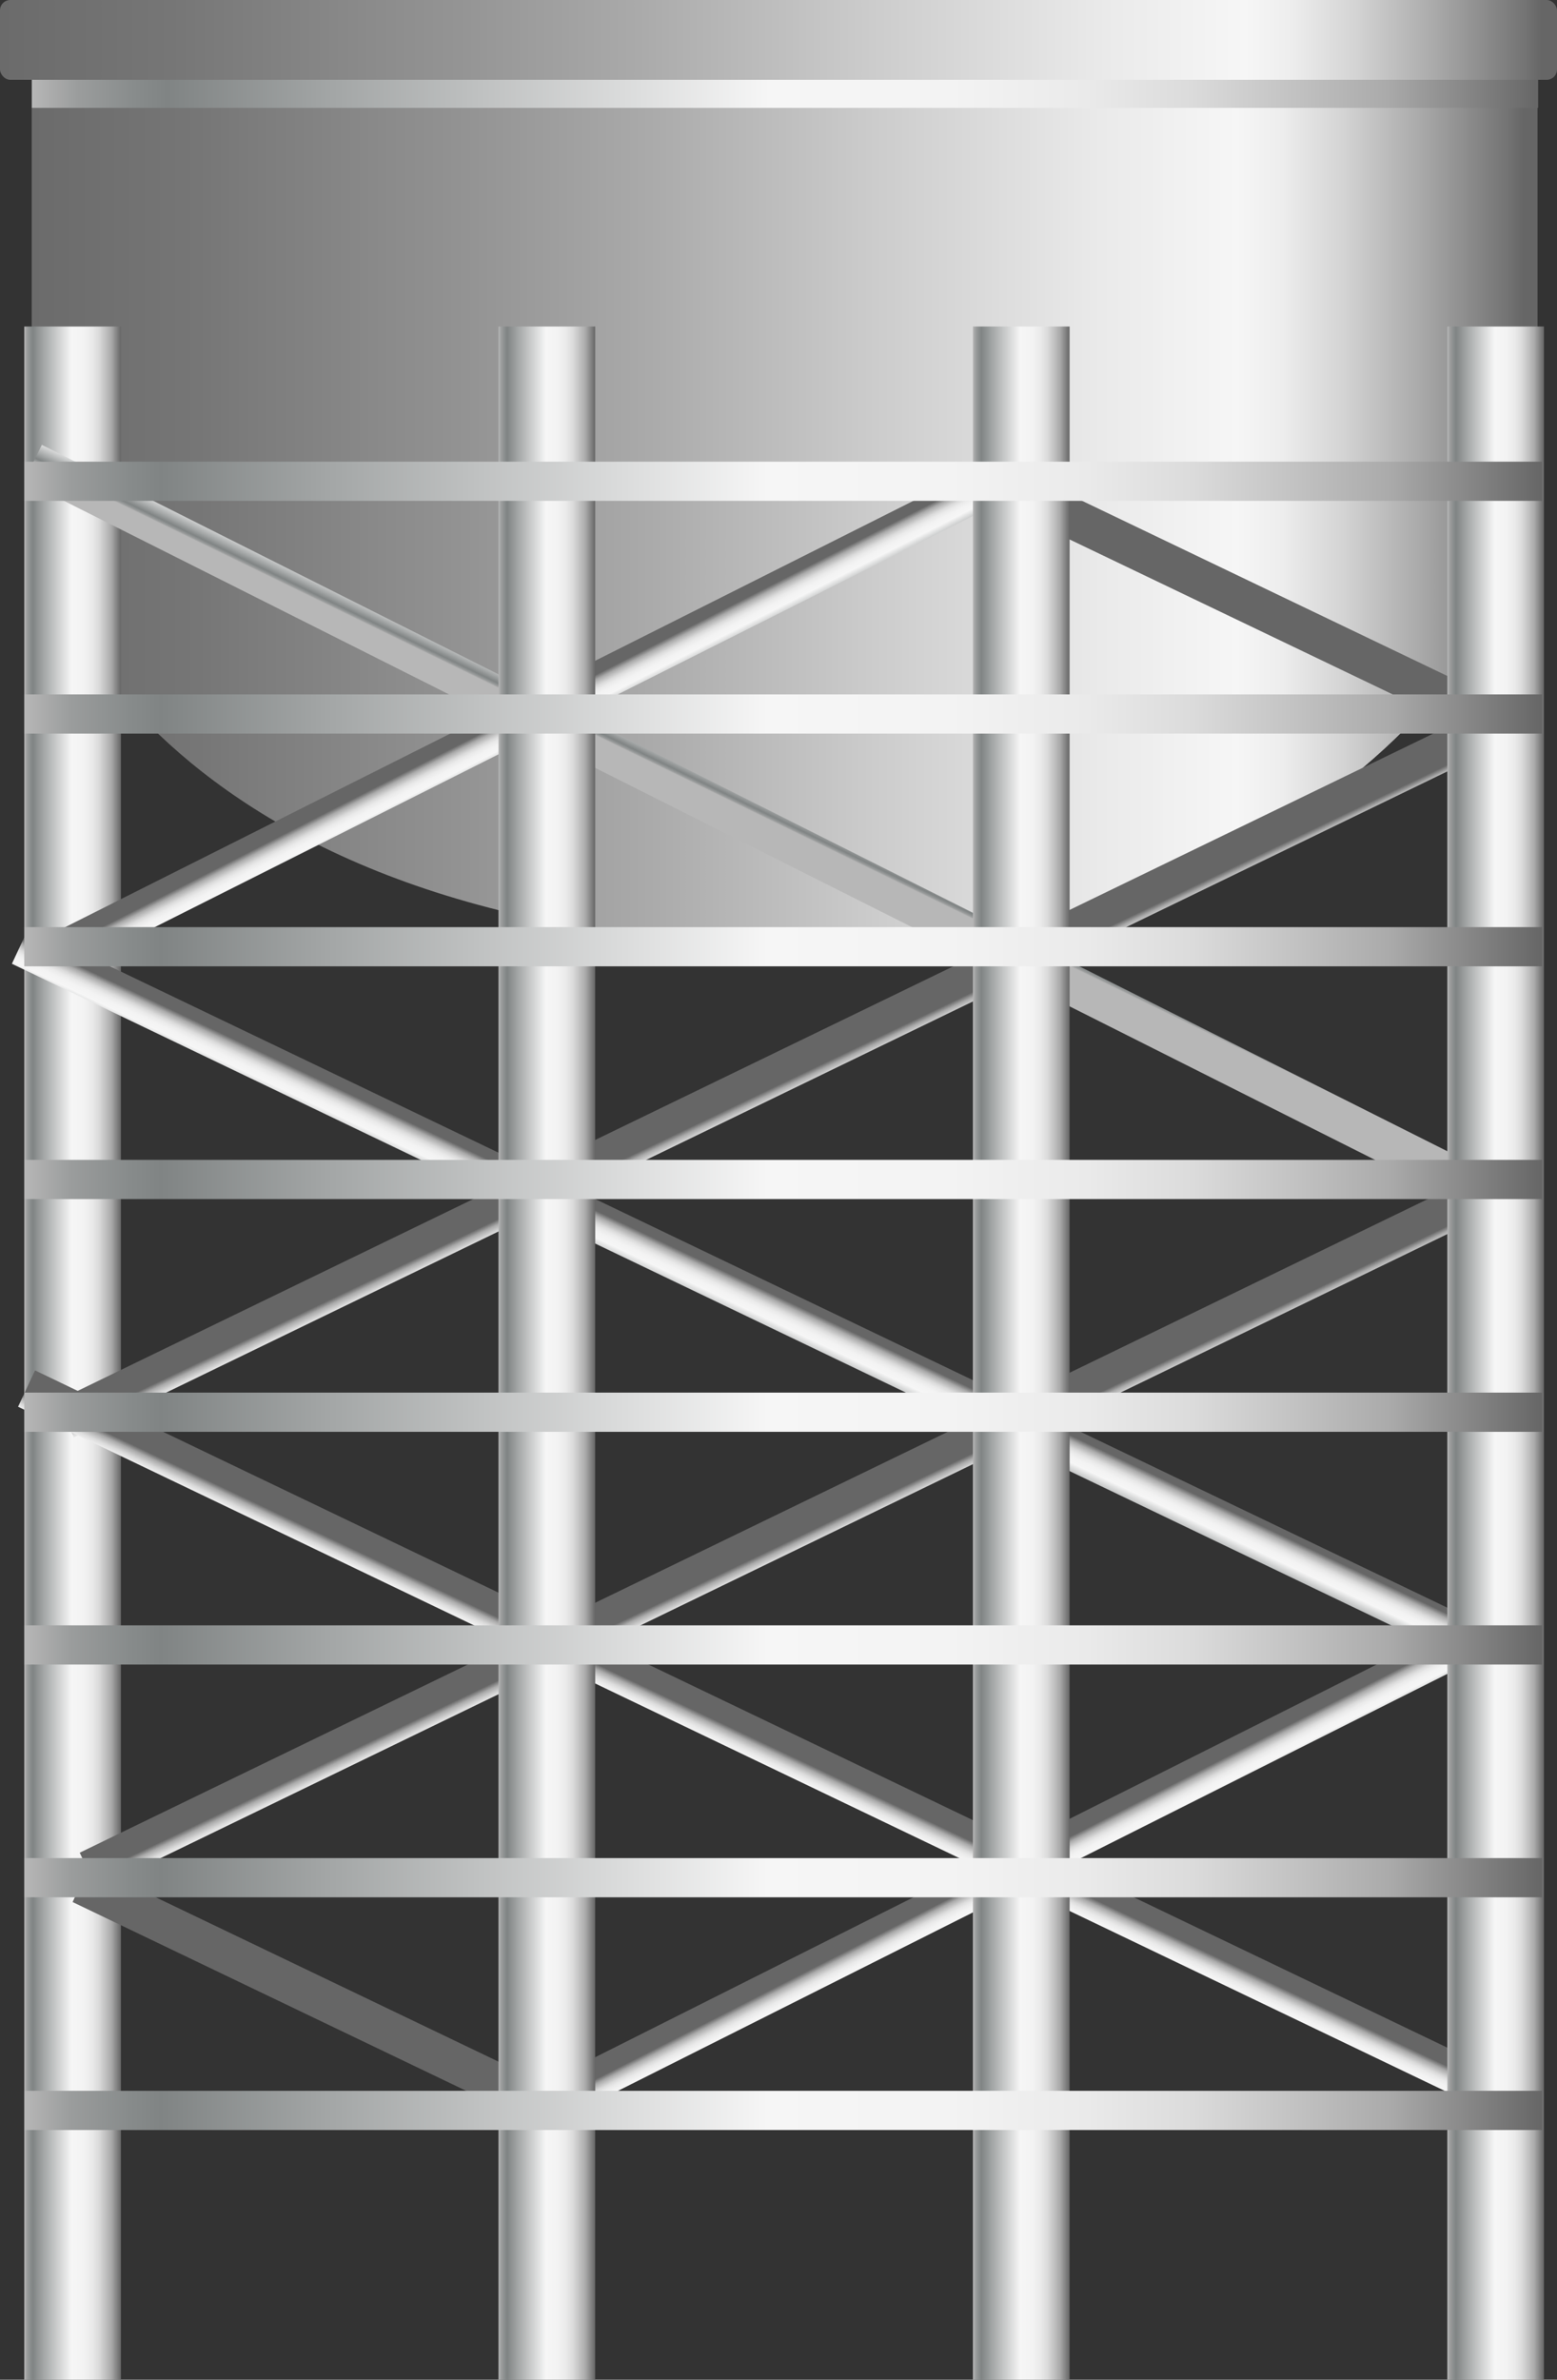 <svg xmlns="http://www.w3.org/2000/svg" xmlns:xlink="http://www.w3.org/1999/xlink" viewBox="0 0 98.23 150"><rect x="0" y="0" width="98.23" height="150" fill="#333333" stroke="none"/><defs><style>.cls-1{fill:url(#未命名的渐变_67);}.cls-2{fill:url(#未命名的渐变_143);}.cls-3{fill:url(#未命名的渐变_143-2);}.cls-4{fill:url(#未命名的渐变_143-3);}.cls-5{fill:url(#未命名的渐变_143-4);}.cls-6{fill:url(#未命名的渐变_143-5);}.cls-7{fill:url(#未命名的渐变_143-6);}.cls-8{fill:url(#未命名的渐变_143-7);}.cls-9{fill:url(#未命名的渐变_143-8);}.cls-10{fill:url(#未命名的渐变_143-9);}.cls-11{fill:url(#未命名的渐变_143-10);}.cls-12{fill:url(#未命名的渐变_143-11);}.cls-13{fill:url(#未命名的渐变_143-12);}.cls-14{fill:url(#未命名的渐变_143-13);}.cls-15{fill:url(#未命名的渐变_143-14);}.cls-16{fill:url(#未命名的渐变_143-15);}.cls-17{fill:url(#未命名的渐变_143-16);}.cls-18{fill:url(#未命名的渐变_143-17);}.cls-19{fill:url(#未命名的渐变_143-18);}.cls-20{fill:url(#未命名的渐变_143-19);}.cls-21{fill:url(#未命名的渐变_143-20);}.cls-22{fill:url(#未命名的渐变_143-21);}.cls-23{fill:url(#未命名的渐变_143-22);}.cls-24{fill:url(#未命名的渐变_67-2);}.cls-25{opacity:0.2;}</style><linearGradient id="未命名的渐变_67" x1="2.01" y1="32.16" x2="97.04" y2="32.16" gradientUnits="userSpaceOnUse"><stop offset="0" stop-color="#6b6b6b"/><stop offset="0.11" stop-color="#767676"/><stop offset="0.3" stop-color="#959595"/><stop offset="0.41" stop-color="#aaa"/><stop offset="0.56" stop-color="#ccc"/><stop offset="0.71" stop-color="#eaeaea"/><stop offset="0.8" stop-color="#f6f6f6"/><stop offset="0.83" stop-color="#ededed"/><stop offset="0.87" stop-color="#d4d4d4"/><stop offset="0.92" stop-color="#ababab"/><stop offset="0.98" stop-color="#737373"/><stop offset="0.99" stop-color="#666"/></linearGradient><linearGradient id="未命名的渐变_143" x1="1.53" y1="85.29" x2="7.63" y2="85.29" gradientUnits="userSpaceOnUse"><stop offset="0" stop-color="#b7b7b7"/><stop offset="0.03" stop-color="#9b9d9d"/><stop offset="0.07" stop-color="#878b8b"/><stop offset="0.09" stop-color="#808484"/><stop offset="0.2" stop-color="#a3a6a6"/><stop offset="0.49" stop-color="#f6f6f6"/><stop offset="0.61" stop-color="#f3f3f3"/><stop offset="0.7" stop-color="#eaeaea"/><stop offset="0.77" stop-color="#dbdbdb"/><stop offset="0.83" stop-color="#c5c5c5"/><stop offset="0.9" stop-color="#aaa"/><stop offset="0.95" stop-color="#888"/><stop offset="1" stop-color="#666"/></linearGradient><linearGradient id="未命名的渐变_143-2" x1="682.43" y1="181.53" x2="686.17" y2="181.53" gradientTransform="matrix(0.36, -0.74, 0.72, 0.35, -331.6, 491.32)" xlink:href="#未命名的渐变_143"/><linearGradient id="未命名的渐变_143-3" x1="721.97" y1="-578.07" x2="725.27" y2="-578.07" gradientTransform="matrix(0.35, -0.74, 0.24, 0.11, -37, 640.62)" xlink:href="#未命名的渐变_143"/><linearGradient id="未命名的渐变_143-4" x1="594.65" y1="-633.72" x2="597.95" y2="-633.72" gradientTransform="matrix(0.35, -0.74, 0.24, 0.11, -37, 640.62)" xlink:href="#未命名的渐变_143"/><linearGradient id="未命名的渐变_143-5" x1="821.77" y1="364.12" x2="825.29" y2="364.12" gradientTransform="matrix(-0.36, -0.74, -0.47, 0.24, 506.45, 565.54)" xlink:href="#未命名的渐变_143"/><linearGradient id="未命名的渐变_143-6" x1="725.95" y1="372.04" x2="729.47" y2="372.04" gradientTransform="matrix(-0.36, -0.74, -0.47, 0.24, 506.45, 565.54)" xlink:href="#未命名的渐变_143"/><linearGradient id="未命名的渐变_143-7" x1="790.97" y1="449.6" x2="794.67" y2="449.6" gradientTransform="matrix(-0.35, -0.74, -0.69, 0.33, 637.43, 508.09)" xlink:href="#未命名的渐变_143"/><linearGradient id="未命名的渐变_143-8" x1="758.94" y1="464.02" x2="762.63" y2="464.02" gradientTransform="matrix(-0.35, -0.74, -0.69, 0.33, 637.43, 508.09)" xlink:href="#未命名的渐变_143"/><linearGradient id="未命名的渐变_143-9" x1="657.28" y1="207.02" x2="661" y2="207.02" gradientTransform="translate(-333.4 500.42) rotate(-64.69) scale(0.82 0.8)" xlink:href="#未命名的渐变_143"/><linearGradient id="未命名的渐变_143-10" x1="626.82" y1="222.57" x2="630.54" y2="222.57" gradientTransform="matrix(0.35, -0.74, 0.72, 0.34, -333.54, 500.42)" xlink:href="#未命名的渐变_143"/><linearGradient id="未命名的渐变_143-11" x1="31.45" y1="85.29" x2="37.55" y2="85.29" xlink:href="#未命名的渐变_143"/><linearGradient id="未命名的渐变_143-12" x1="61.38" y1="85.29" x2="67.48" y2="85.29" xlink:href="#未命名的渐变_143"/><linearGradient id="未命名的渐变_143-13" x1="91.31" y1="85.29" x2="97.41" y2="85.29" xlink:href="#未命名的渐变_143"/><linearGradient id="未命名的渐变_143-14" x1="1.53" y1="30.34" x2="97.29" y2="30.34" xlink:href="#未命名的渐变_143"/><linearGradient id="未命名的渐变_143-15" x1="1.53" y1="45.01" x2="97.29" y2="45.01" xlink:href="#未命名的渐变_143"/><linearGradient id="未命名的渐变_143-16" x1="1.53" y1="59.68" x2="97.29" y2="59.68" xlink:href="#未命名的渐变_143"/><linearGradient id="未命名的渐变_143-17" x1="1.53" y1="74.35" x2="97.29" y2="74.35" xlink:href="#未命名的渐变_143"/><linearGradient id="未命名的渐变_143-18" x1="1.53" y1="89.02" x2="97.29" y2="89.02" xlink:href="#未命名的渐变_143"/><linearGradient id="未命名的渐变_143-19" x1="1.53" y1="103.69" x2="97.29" y2="103.69" xlink:href="#未命名的渐变_143"/><linearGradient id="未命名的渐变_143-20" x1="1.53" y1="118.35" x2="97.29" y2="118.35" xlink:href="#未命名的渐变_143"/><linearGradient id="未命名的渐变_143-21" x1="1.53" y1="133.02" x2="97.29" y2="133.02" xlink:href="#未命名的渐变_143"/><linearGradient id="未命名的渐变_143-22" x1="2.01" y1="5.91" x2="97.04" y2="5.91" xlink:href="#未命名的渐变_143"/><linearGradient id="未命名的渐变_67-2" x1="0" y1="2.51" x2="98.23" y2="2.51" xlink:href="#未命名的渐变_67"/></defs><title>Elevated tank 1（高位水箱） (3)</title><g id="图层_2" data-name="图层 2"><g id="图层_125" data-name="图层 125"><g id="Elevated_tank_1_高位水箱_" data-name="Elevated tank 1（高位水箱）"><path class="cls-1" d="M97,33.82s-9.82,27-47.63,25.86C7.63,58.48,2,33.82,2,33.82V4.61H97Z"/><rect class="cls-2" x="1.53" y="20.58" width="6.1" height="129.42"/><polygon class="cls-3" points="93.97 73.9 92.86 76.18 1.53 30.31 2.64 28.04 93.97 73.9"/><polygon class="cls-4" points="94.3 44.04 93.23 46.34 62.61 31.67 63.68 29.37 94.3 44.04"/><polygon class="cls-5" points="36.27 132.26 35.19 134.56 4.58 119.89 5.65 117.59 36.27 132.26"/><polygon class="cls-6" points="2.38 59.31 3.49 61.59 64.13 31.14 63.02 28.86 2.38 59.31"/><polygon class="cls-7" points="33.55 131.68 34.67 133.96 95.31 103.5 94.2 101.23 33.55 131.68"/><polygon class="cls-8" points="3.58 88.31 4.66 90.6 92.33 48.13 91.25 45.84 3.58 88.31"/><polygon class="cls-9" points="5.03 116.78 6.11 119.07 93.78 76.59 92.7 74.31 5.03 116.78"/><polygon class="cls-10" points="93.97 102.61 92.9 104.91 0.75 60.75 1.82 58.46 93.97 102.61"/><polygon class="cls-11" points="94.36 130.53 93.29 132.82 1.14 88.67 2.21 86.38 94.36 130.53"/><rect class="cls-12" x="31.45" y="20.58" width="6.1" height="129.42"/><rect class="cls-13" x="61.38" y="20.58" width="6.1" height="129.42"/><rect class="cls-14" x="91.31" y="20.58" width="6.1" height="129.42"/><rect class="cls-15" x="1.53" y="29.1" width="95.76" height="2.47"/><rect class="cls-16" x="1.53" y="43.77" width="95.76" height="2.47"/><rect class="cls-17" x="1.53" y="58.44" width="95.76" height="2.47"/><rect class="cls-18" x="1.53" y="73.11" width="95.76" height="2.47"/><rect class="cls-19" x="1.53" y="87.78" width="95.76" height="2.47"/><rect class="cls-20" x="1.53" y="102.45" width="95.76" height="2.47"/><rect class="cls-21" x="1.53" y="117.12" width="95.76" height="2.47"/><rect class="cls-22" x="1.53" y="131.79" width="95.76" height="2.47"/><rect class="cls-23" x="2.01" y="5.03" width="95.03" height="1.77"/><rect class="cls-24" width="98.23" height="5.03" rx="0.65"/></g></g></g></svg>